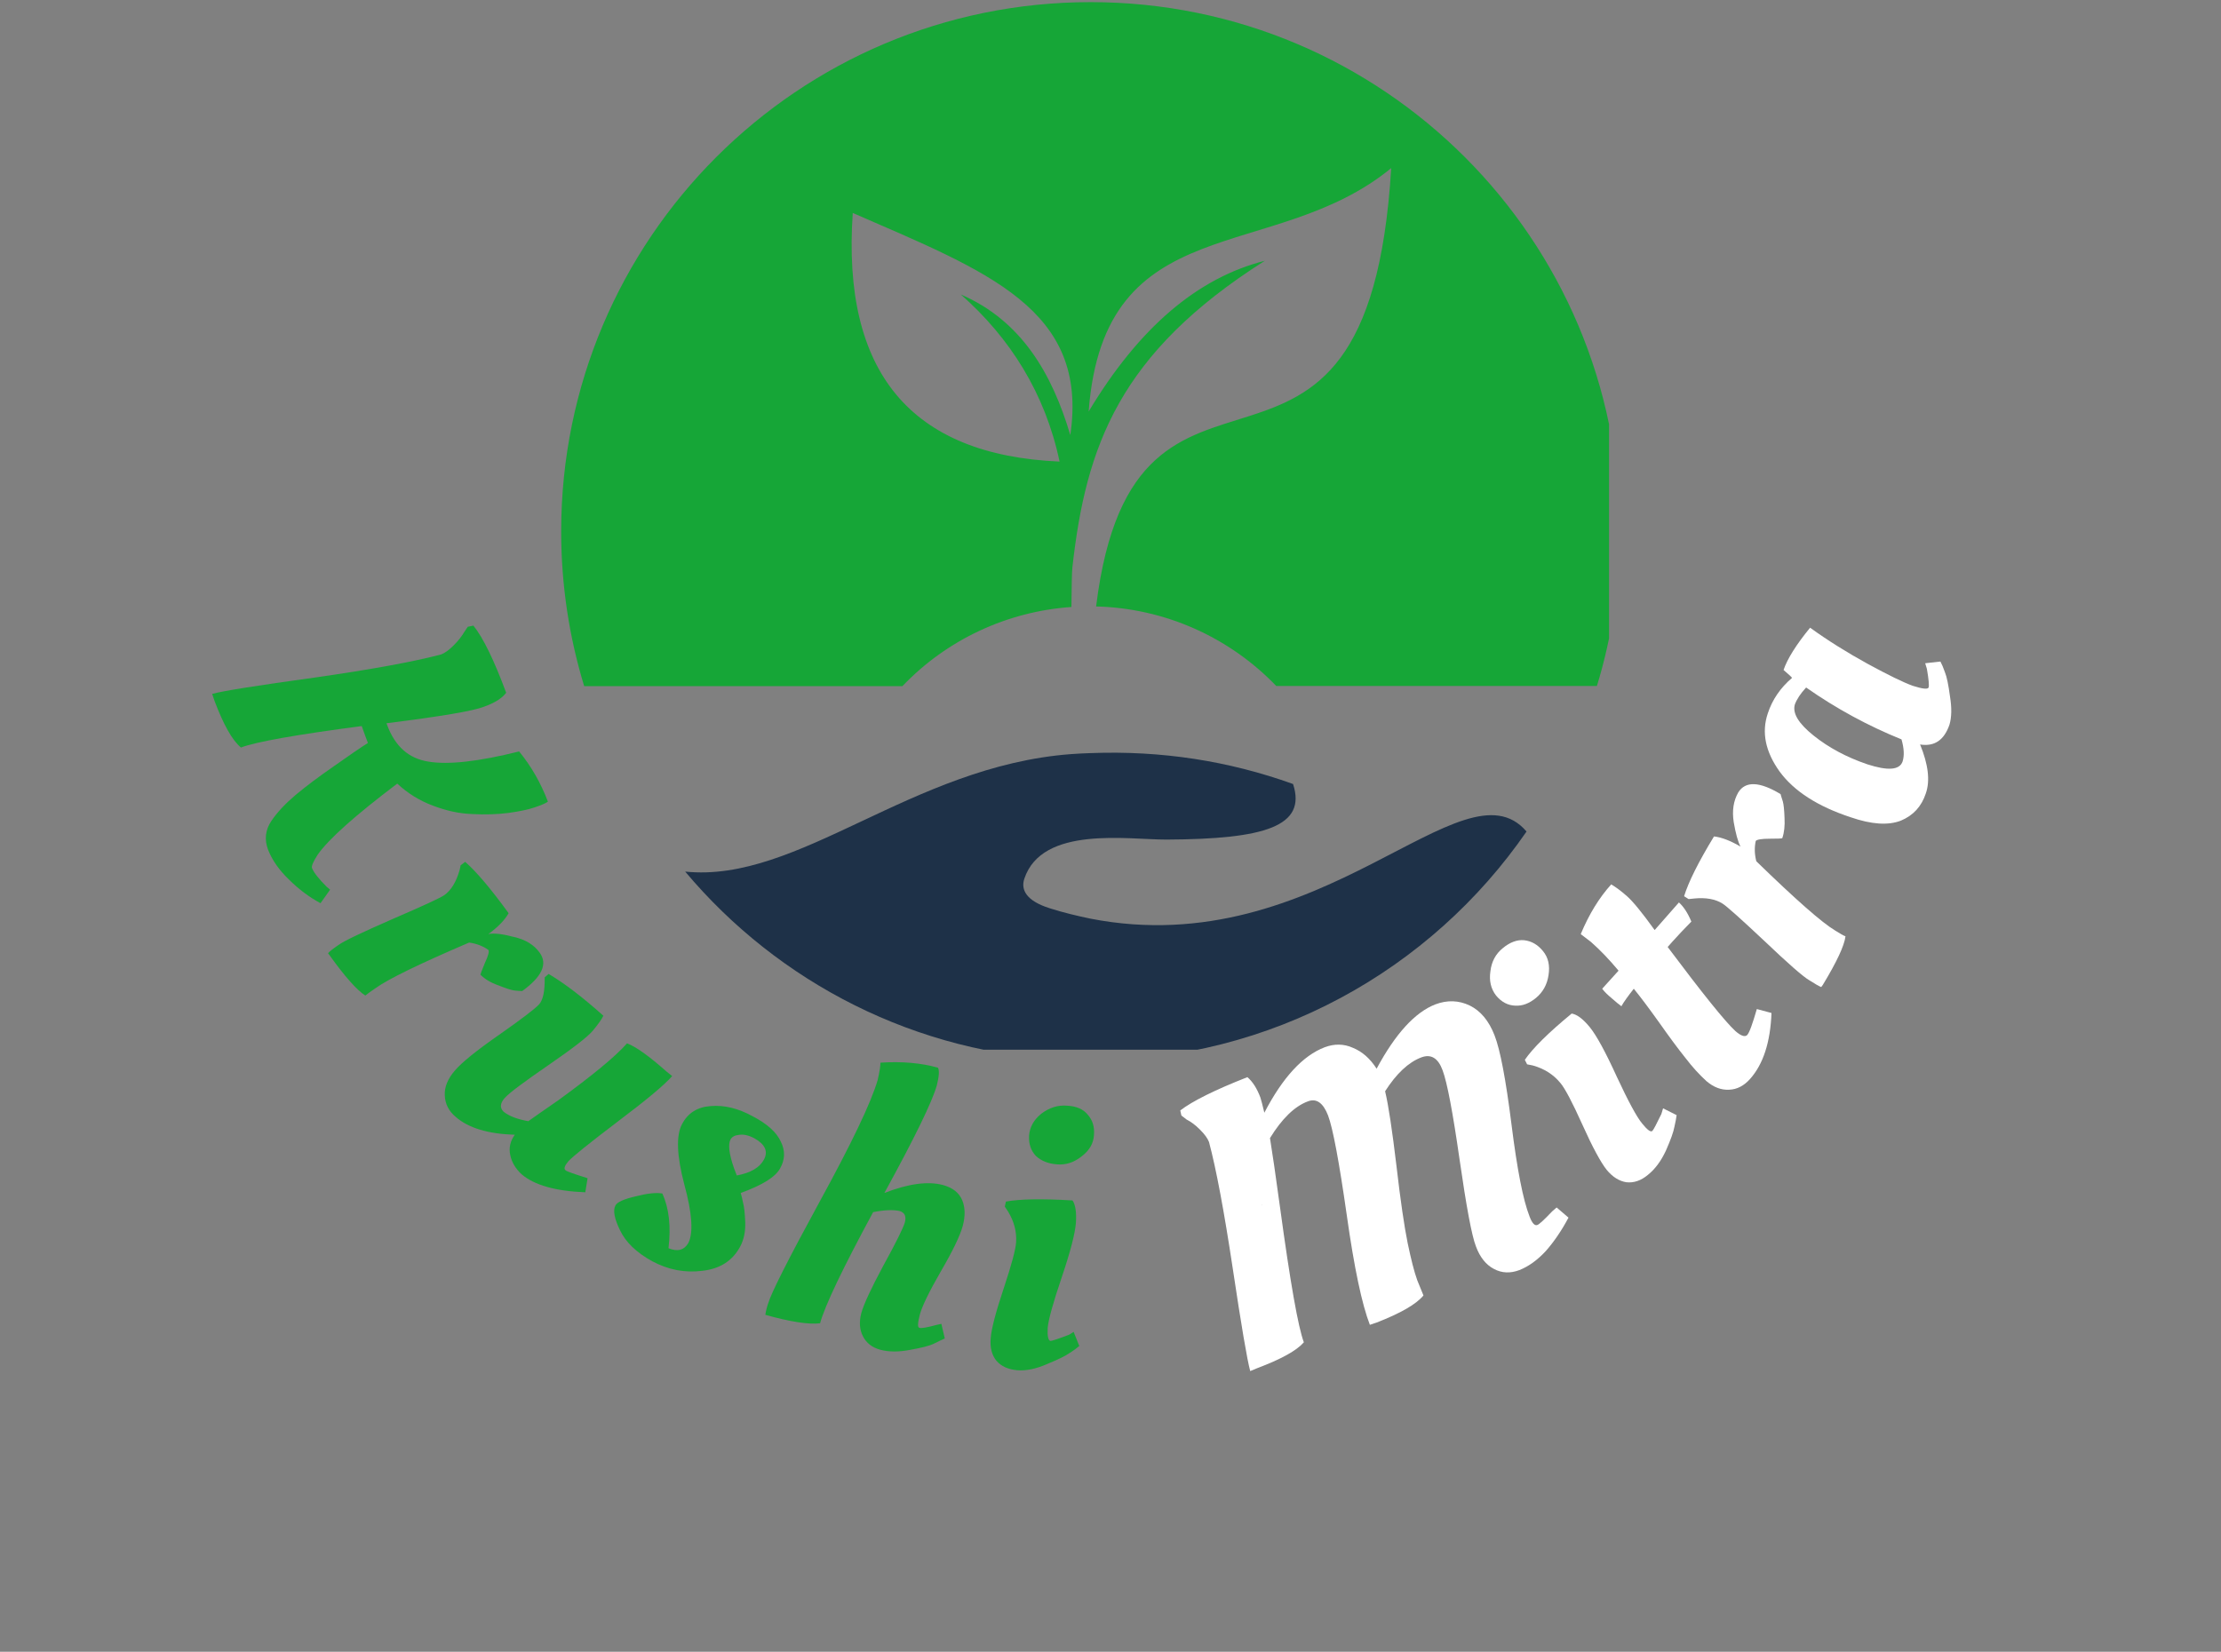 <svg xmlns="http://www.w3.org/2000/svg" xmlns:xlink="http://www.w3.org/1999/xlink" width="82" zoomAndPan="magnify" viewBox="0 0 61.5 45.75" height="61" preserveAspectRatio="xMidYMid meet" version="1.0"><rect x="0" y="0" width="61.5" height="45.75" fill="#808080" stroke="none"/><defs><g/><clipPath id="95f0898b3e"><path d="M 15.539 0.059 L 44.555 0.059 L 44.555 20 L 15.539 20 Z M 15.539 0.059 " clip-rule="nonzero"/></clipPath><clipPath id="2cc2c780e3"><path d="M 18 20 L 43 20 L 43 29.074 L 18 29.074 Z M 18 20 " clip-rule="nonzero"/></clipPath></defs><g clip-path="url(#95f0898b3e)"><path fill="#16a637" d="M 24.988 19.004 C 26.223 17.711 27.895 16.934 29.668 16.812 C 29.668 16.805 29.668 16.801 29.668 16.797 C 29.676 16.277 29.676 15.891 29.695 15.711 C 30.07 12.363 30.984 9.785 35.023 7.223 C 33.156 7.695 31.531 9.086 30.145 11.398 C 30.57 5.719 35.254 7.34 38.523 4.656 C 37.867 15.512 31.43 8.066 30.352 16.793 C 30.352 16.793 30.352 16.793 30.352 16.797 C 32.238 16.844 34.031 17.637 35.34 19 L 44.219 19 C 44.633 17.645 44.855 16.207 44.855 14.715 C 44.855 6.621 38.293 0.059 30.199 0.059 C 22.102 0.059 15.539 6.621 15.539 14.719 C 15.539 16.207 15.762 17.648 16.176 19.004 Z M 29.34 12.785 C 25.215 12.605 23.309 10.309 23.613 5.898 C 27.332 7.52 30.152 8.555 29.637 12.051 C 29.133 10.348 28.281 8.879 26.605 8.156 C 27.965 9.355 28.941 10.891 29.34 12.785 Z M 29.34 12.785 " fill-opacity="1" fill-rule="evenodd"/></g><g clip-path="url(#2cc2c780e3)"><path fill="#1e3148" d="M 30.199 25.445 C 30.016 25.406 29.832 25.367 29.648 25.32 C 29.457 25.273 29.262 25.219 29.066 25.156 C 28.422 24.953 28.262 24.648 28.363 24.34 C 28.855 22.859 31.234 23.258 32.305 23.254 C 35.023 23.242 36.188 22.887 35.805 21.715 C 34.023 21.074 32.156 20.785 30.199 20.859 C 30.02 20.863 29.836 20.875 29.656 20.887 C 25.23 21.219 22.109 24.465 18.973 24.141 C 21.551 27.211 25.363 29.207 29.645 29.363 C 29.828 29.371 30.012 29.375 30.195 29.375 C 35.207 29.375 39.629 26.863 42.27 23.031 C 40.512 20.969 36.598 26.691 30.199 25.445 " fill-opacity="1" fill-rule="evenodd"/></g><g fill="#16a637" fill-opacity="1"><g transform="translate(5.75, 18.766)"><g><path d="M 0.188 0.641 L 0.125 0.453 C 0.438 0.367 1.383 0.219 2.969 0 C 4.551 -0.227 5.719 -0.441 6.469 -0.641 C 6.57 -0.68 6.688 -0.766 6.812 -0.891 C 6.938 -1.016 7.035 -1.141 7.109 -1.266 L 7.203 -1.406 L 7.359 -1.438 C 7.629 -1.102 7.93 -0.484 8.266 0.422 C 8.148 0.578 7.941 0.707 7.641 0.812 C 7.348 0.926 6.453 1.078 4.953 1.266 L 4.969 1.312 C 5.188 1.906 5.566 2.242 6.109 2.328 C 6.66 2.422 7.5 2.328 8.625 2.047 C 8.957 2.453 9.223 2.914 9.422 3.438 C 9.367 3.477 9.25 3.531 9.062 3.594 C 8.883 3.656 8.641 3.707 8.328 3.75 C 8.023 3.789 7.691 3.801 7.328 3.781 C 6.973 3.77 6.609 3.691 6.234 3.547 C 5.867 3.41 5.539 3.207 5.25 2.938 C 4.082 3.82 3.348 4.477 3.047 4.906 C 2.922 5.102 2.867 5.227 2.891 5.281 C 2.941 5.406 3.078 5.578 3.297 5.797 L 3.391 5.875 L 3.125 6.25 C 2.812 6.082 2.52 5.863 2.25 5.594 C 1.977 5.332 1.785 5.055 1.672 4.766 C 1.566 4.484 1.598 4.219 1.766 3.969 C 1.93 3.727 2.156 3.488 2.438 3.25 C 2.727 3.008 3.082 2.742 3.5 2.453 C 3.914 2.16 4.227 1.945 4.438 1.812 C 4.414 1.758 4.359 1.602 4.266 1.344 C 2.453 1.582 1.336 1.781 0.922 1.938 C 0.68 1.738 0.438 1.305 0.188 0.641 Z M 0.188 0.641 "/></g></g></g><g fill="#16a637" fill-opacity="1"><g transform="translate(8.85, 26.012)"><g><path d="M 0.281 0.453 L 0.234 0.391 C 0.266 0.348 0.363 0.27 0.531 0.156 C 0.695 0.039 1.195 -0.195 2.031 -0.562 C 2.875 -0.926 3.348 -1.145 3.453 -1.219 C 3.641 -1.352 3.781 -1.582 3.875 -1.906 L 3.906 -2.047 L 4.031 -2.141 C 4.344 -1.867 4.742 -1.395 5.234 -0.719 C 5.129 -0.531 4.941 -0.336 4.672 -0.141 C 4.828 -0.172 5.062 -0.145 5.375 -0.062 C 5.695 0.008 5.938 0.156 6.094 0.375 C 6.32 0.688 6.16 1.039 5.609 1.438 C 5.555 1.438 5.484 1.43 5.391 1.422 C 5.305 1.41 5.16 1.363 4.953 1.281 C 4.742 1.207 4.578 1.109 4.453 0.984 C 4.453 0.973 4.492 0.863 4.578 0.656 C 4.672 0.457 4.703 0.336 4.672 0.297 C 4.523 0.191 4.348 0.125 4.141 0.094 C 2.754 0.688 1.891 1.109 1.547 1.359 C 1.41 1.453 1.316 1.52 1.266 1.562 C 1.035 1.414 0.707 1.047 0.281 0.453 Z M 0.281 0.453 "/></g></g></g><g fill="#16a637" fill-opacity="1"><g transform="translate(11.754, 29.992)"><g><path d="M 0.844 -0.344 C 1.039 -0.57 1.445 -0.898 2.062 -1.328 C 2.688 -1.766 3.055 -2.047 3.172 -2.172 C 3.285 -2.297 3.336 -2.547 3.328 -2.922 L 3.438 -3.016 C 3.852 -2.773 4.359 -2.391 4.953 -1.859 C 4.91 -1.766 4.812 -1.625 4.656 -1.438 C 4.5 -1.258 4.086 -0.941 3.422 -0.484 C 2.754 -0.023 2.352 0.273 2.219 0.422 C 2.094 0.566 2.082 0.691 2.188 0.797 C 2.344 0.922 2.57 1.008 2.875 1.062 C 3.02 0.957 3.297 0.766 3.703 0.484 C 4.648 -0.203 5.285 -0.727 5.609 -1.094 C 5.859 -1 6.223 -0.738 6.703 -0.312 L 6.859 -0.188 C 6.641 0.062 6.133 0.484 5.344 1.078 C 4.551 1.68 4.098 2.047 3.984 2.172 C 3.879 2.297 3.852 2.379 3.906 2.422 C 3.938 2.453 4.141 2.523 4.516 2.641 L 4.453 3.031 C 3.629 3 3.039 2.832 2.688 2.531 C 2.52 2.375 2.414 2.195 2.375 2 C 2.332 1.801 2.375 1.613 2.5 1.438 C 1.758 1.414 1.211 1.25 0.859 0.938 C 0.672 0.781 0.57 0.582 0.562 0.344 C 0.551 0.113 0.645 -0.113 0.844 -0.344 Z M 0.844 -0.344 "/></g></g></g><g fill="#16a637" fill-opacity="1"><g transform="translate(16.652, 34.026)"><g><path d="M 3.844 0.5 C 3.633 0.895 3.285 1.117 2.797 1.172 C 2.316 1.234 1.852 1.145 1.406 0.906 C 0.969 0.664 0.672 0.379 0.516 0.047 C 0.359 -0.273 0.316 -0.504 0.391 -0.641 C 0.441 -0.734 0.629 -0.816 0.953 -0.891 C 1.273 -0.973 1.52 -1 1.688 -0.969 C 1.875 -0.562 1.93 -0.055 1.859 0.547 C 2.109 0.648 2.289 0.602 2.406 0.406 C 2.551 0.125 2.516 -0.414 2.297 -1.219 C 2.086 -2.02 2.066 -2.578 2.234 -2.891 C 2.398 -3.203 2.664 -3.367 3.031 -3.391 C 3.406 -3.422 3.789 -3.328 4.188 -3.109 C 4.594 -2.898 4.852 -2.664 4.969 -2.406 C 5.094 -2.156 5.086 -1.91 4.953 -1.672 C 4.828 -1.43 4.461 -1.203 3.859 -0.984 C 3.879 -0.922 3.898 -0.832 3.922 -0.719 C 3.953 -0.613 3.973 -0.43 3.984 -0.172 C 3.992 0.086 3.945 0.312 3.844 0.5 Z M 3.75 -1.469 C 4.133 -1.539 4.383 -1.688 4.5 -1.906 C 4.625 -2.133 4.535 -2.332 4.234 -2.5 C 4.078 -2.582 3.938 -2.613 3.812 -2.594 C 3.695 -2.582 3.617 -2.539 3.578 -2.469 C 3.504 -2.332 3.535 -2.066 3.672 -1.672 Z M 3.75 -1.469 "/></g></g></g><g fill="#16a637" fill-opacity="1"><g transform="translate(20.911, 36.292)"><g><path d="M 3.391 -6.375 C 3.441 -6.594 3.469 -6.754 3.469 -6.859 C 4.062 -6.898 4.594 -6.852 5.062 -6.719 C 5.102 -6.645 5.094 -6.484 5.031 -6.234 C 4.906 -5.785 4.422 -4.789 3.578 -3.25 C 4.242 -3.508 4.785 -3.582 5.203 -3.469 C 5.473 -3.395 5.648 -3.254 5.734 -3.047 C 5.816 -2.848 5.82 -2.613 5.75 -2.344 C 5.676 -2.07 5.473 -1.648 5.141 -1.078 C 4.816 -0.516 4.625 -0.117 4.562 0.109 C 4.5 0.348 4.492 0.473 4.547 0.484 C 4.598 0.504 4.754 0.477 5.016 0.406 L 5.156 0.375 L 5.25 0.781 C 5.176 0.812 5.078 0.859 4.953 0.922 C 4.828 0.984 4.609 1.039 4.297 1.094 C 3.984 1.156 3.707 1.156 3.469 1.094 C 3.238 1.031 3.078 0.906 2.984 0.719 C 2.891 0.539 2.875 0.328 2.938 0.078 C 3.008 -0.172 3.211 -0.609 3.547 -1.234 C 3.891 -1.859 4.086 -2.254 4.141 -2.422 C 4.191 -2.598 4.145 -2.707 4 -2.75 C 3.82 -2.789 3.578 -2.781 3.266 -2.719 C 2.422 -1.156 1.93 -0.129 1.797 0.359 C 1.484 0.398 0.977 0.32 0.281 0.125 C 0.301 0 0.328 -0.102 0.359 -0.188 C 0.441 -0.477 0.922 -1.426 1.797 -3.031 C 2.68 -4.645 3.211 -5.758 3.391 -6.375 Z M 3.391 -6.375 "/></g></g></g><g fill="#16a637" fill-opacity="1"><g transform="translate(26.995, 37.749)"><g><path d="M 2.797 -3.875 C 2.773 -3.582 2.645 -3.082 2.406 -2.375 C 2.164 -1.664 2.035 -1.195 2.016 -0.969 C 2.004 -0.738 2.031 -0.617 2.094 -0.609 C 2.133 -0.609 2.305 -0.664 2.609 -0.781 L 2.734 -0.859 L 2.891 -0.469 C 2.816 -0.406 2.723 -0.336 2.609 -0.266 C 2.504 -0.191 2.301 -0.094 2 0.031 C 1.695 0.164 1.422 0.223 1.172 0.203 C 0.922 0.18 0.727 0.094 0.594 -0.062 C 0.469 -0.219 0.414 -0.426 0.438 -0.688 C 0.457 -0.945 0.578 -1.406 0.797 -2.062 C 1.016 -2.719 1.129 -3.145 1.141 -3.344 C 1.16 -3.633 1.086 -3.914 0.922 -4.188 L 0.828 -4.328 L 0.859 -4.469 C 1.242 -4.539 1.859 -4.551 2.703 -4.5 C 2.785 -4.383 2.816 -4.176 2.797 -3.875 Z M 1.688 -5.734 C 1.551 -5.879 1.488 -6.066 1.5 -6.297 C 1.52 -6.535 1.633 -6.738 1.844 -6.906 C 2.062 -7.07 2.297 -7.145 2.547 -7.125 C 2.805 -7.113 3 -7.031 3.125 -6.875 C 3.258 -6.727 3.316 -6.539 3.297 -6.312 C 3.285 -6.082 3.172 -5.883 2.953 -5.719 C 2.742 -5.551 2.516 -5.477 2.266 -5.5 C 2.023 -5.52 1.832 -5.598 1.688 -5.734 Z M 1.688 -5.734 "/></g></g></g><g fill="#1e3148" fill-opacity="1"><g transform="translate(30.68, 37.914)"><g/></g></g><g fill="#ffffff" fill-opacity="1"><g transform="translate(34.166, 38.1)"><g><path d="M 7.906 -2.922 C 7.656 -2.828 7.422 -2.836 7.203 -2.953 C 6.984 -3.066 6.816 -3.273 6.703 -3.578 C 6.586 -3.879 6.438 -4.68 6.25 -5.984 C 6.062 -7.297 5.906 -8.117 5.781 -8.453 C 5.656 -8.797 5.457 -8.914 5.188 -8.812 C 4.832 -8.676 4.5 -8.363 4.188 -7.875 C 4.281 -7.488 4.383 -6.805 4.5 -5.828 C 4.613 -4.848 4.719 -4.129 4.812 -3.672 C 4.906 -3.223 4.992 -2.879 5.078 -2.641 C 5.172 -2.41 5.227 -2.27 5.25 -2.219 C 5.051 -1.977 4.617 -1.727 3.953 -1.469 L 3.766 -1.406 C 3.547 -1.969 3.332 -2.984 3.125 -4.453 C 2.914 -5.93 2.742 -6.848 2.609 -7.203 C 2.473 -7.555 2.285 -7.688 2.047 -7.594 C 1.68 -7.457 1.332 -7.117 1 -6.578 C 1.062 -6.203 1.156 -5.555 1.281 -4.641 C 1.562 -2.578 1.781 -1.336 1.938 -0.922 C 1.738 -0.691 1.305 -0.453 0.641 -0.203 L 0.453 -0.125 C 0.367 -0.438 0.207 -1.383 -0.031 -2.969 C -0.27 -4.551 -0.488 -5.719 -0.688 -6.469 C -0.727 -6.57 -0.812 -6.688 -0.938 -6.812 C -1.062 -6.938 -1.188 -7.031 -1.312 -7.094 L -1.453 -7.203 L -1.484 -7.344 C -1.148 -7.602 -0.531 -7.91 0.375 -8.266 C 0.52 -8.141 0.641 -7.953 0.734 -7.703 C 0.754 -7.648 0.789 -7.508 0.844 -7.281 C 1.352 -8.258 1.91 -8.863 2.516 -9.094 C 2.785 -9.195 3.047 -9.191 3.297 -9.078 C 3.555 -8.973 3.773 -8.781 3.953 -8.5 C 4.473 -9.469 5.016 -10.062 5.578 -10.281 C 5.91 -10.406 6.227 -10.395 6.531 -10.25 C 6.832 -10.102 7.062 -9.828 7.219 -9.422 C 7.375 -9.023 7.531 -8.203 7.688 -6.953 C 7.844 -5.711 8.008 -4.863 8.188 -4.406 C 8.258 -4.219 8.332 -4.141 8.406 -4.172 C 8.457 -4.191 8.594 -4.316 8.812 -4.547 L 8.938 -4.656 L 9.266 -4.375 C 9.078 -4.02 8.867 -3.711 8.641 -3.453 C 8.41 -3.203 8.164 -3.023 7.906 -2.922 Z M 0.766 -4.75 C 0.766 -4.738 0.77 -4.723 0.781 -4.703 Z M 0.766 -4.75 "/></g></g></g><g fill="#ffffff" fill-opacity="1"><g transform="translate(44.645, 33.198)"><g><path d="M -0.625 -4.75 C -0.438 -4.52 -0.188 -4.062 0.125 -3.375 C 0.445 -2.688 0.68 -2.254 0.828 -2.078 C 0.973 -1.898 1.066 -1.832 1.109 -1.875 C 1.141 -1.906 1.223 -2.062 1.359 -2.344 L 1.406 -2.5 L 1.781 -2.312 C 1.77 -2.227 1.75 -2.117 1.719 -1.984 C 1.695 -1.848 1.617 -1.629 1.484 -1.328 C 1.348 -1.035 1.18 -0.812 0.984 -0.656 C 0.797 -0.5 0.598 -0.43 0.391 -0.453 C 0.191 -0.484 0.008 -0.598 -0.156 -0.797 C -0.32 -1.004 -0.547 -1.422 -0.828 -2.047 C -1.109 -2.672 -1.312 -3.055 -1.438 -3.203 C -1.633 -3.441 -1.891 -3.602 -2.203 -3.688 L -2.359 -3.719 L -2.422 -3.844 C -2.203 -4.164 -1.77 -4.594 -1.125 -5.125 C -0.977 -5.102 -0.812 -4.977 -0.625 -4.75 Z M -2.688 -5.344 C -2.895 -5.352 -3.07 -5.445 -3.219 -5.625 C -3.363 -5.812 -3.414 -6.035 -3.375 -6.297 C -3.344 -6.566 -3.227 -6.781 -3.031 -6.938 C -2.832 -7.102 -2.633 -7.176 -2.438 -7.156 C -2.238 -7.133 -2.066 -7.035 -1.922 -6.859 C -1.773 -6.68 -1.723 -6.457 -1.766 -6.188 C -1.805 -5.926 -1.922 -5.719 -2.109 -5.562 C -2.297 -5.406 -2.488 -5.332 -2.688 -5.344 Z M -2.688 -5.344 "/></g></g></g><g fill="#ffffff" fill-opacity="1"><g transform="translate(47.506, 30.776)"><g><path d="M -1.016 -5.781 C -0.879 -5.656 -0.766 -5.477 -0.672 -5.25 C -0.859 -5.062 -1.035 -4.875 -1.203 -4.688 L -1.328 -4.547 C -0.359 -3.254 0.266 -2.477 0.547 -2.219 C 0.703 -2.082 0.812 -2.047 0.875 -2.109 C 0.938 -2.18 1.023 -2.422 1.141 -2.828 L 1.547 -2.719 C 1.516 -1.906 1.316 -1.297 0.953 -0.891 C 0.785 -0.703 0.594 -0.602 0.375 -0.594 C 0.156 -0.582 -0.051 -0.66 -0.25 -0.828 C -0.445 -1.004 -0.645 -1.223 -0.844 -1.484 C -1.051 -1.742 -1.289 -2.066 -1.562 -2.453 C -1.844 -2.848 -2.078 -3.16 -2.266 -3.391 C -2.43 -3.18 -2.547 -3.02 -2.609 -2.906 C -2.68 -2.957 -2.77 -3.031 -2.875 -3.125 C -2.988 -3.219 -3.078 -3.305 -3.141 -3.391 L -2.688 -3.891 C -2.938 -4.191 -3.191 -4.457 -3.453 -4.688 L -3.719 -4.891 L -3.734 -4.906 C -3.504 -5.457 -3.223 -5.914 -2.891 -6.281 C -2.766 -6.207 -2.617 -6.098 -2.453 -5.953 C -2.297 -5.816 -2.039 -5.504 -1.688 -5.016 Z M -1.016 -5.781 "/></g></g></g><g fill="#ffffff" fill-opacity="1"><g transform="translate(50.164, 27.714)"><g><path d="M 0.312 -0.438 L 0.266 -0.375 C 0.211 -0.395 0.102 -0.457 -0.062 -0.562 C -0.238 -0.664 -0.656 -1.031 -1.312 -1.656 C -1.977 -2.281 -2.363 -2.625 -2.469 -2.688 C -2.664 -2.812 -2.926 -2.859 -3.25 -2.828 L -3.406 -2.812 L -3.531 -2.891 C -3.414 -3.273 -3.141 -3.828 -2.703 -4.547 C -2.492 -4.523 -2.25 -4.43 -1.969 -4.266 C -2.039 -4.398 -2.102 -4.625 -2.156 -4.938 C -2.207 -5.258 -2.164 -5.535 -2.031 -5.766 C -1.832 -6.086 -1.441 -6.07 -0.859 -5.719 C -0.848 -5.676 -0.828 -5.609 -0.797 -5.516 C -0.773 -5.43 -0.758 -5.281 -0.75 -5.062 C -0.738 -4.844 -0.758 -4.656 -0.812 -4.5 C -0.82 -4.488 -0.938 -4.484 -1.156 -4.484 C -1.383 -4.484 -1.516 -4.461 -1.547 -4.422 C -1.586 -4.242 -1.582 -4.055 -1.531 -3.859 C -0.438 -2.797 0.289 -2.156 0.656 -1.938 C 0.789 -1.852 0.883 -1.801 0.938 -1.781 C 0.906 -1.52 0.695 -1.07 0.312 -0.438 Z M 0.312 -0.438 "/></g></g></g><g fill="#ffffff" fill-opacity="1"><g transform="translate(52.684, 23.495)"><g><path d="M -3.062 -4.719 C -3.07 -4.738 -3.148 -4.812 -3.297 -4.938 C -3.191 -5.25 -2.945 -5.641 -2.562 -6.109 C -2.07 -5.754 -1.539 -5.422 -0.969 -5.109 C -0.395 -4.797 0.02 -4.594 0.281 -4.5 C 0.551 -4.414 0.695 -4.398 0.719 -4.453 C 0.738 -4.504 0.723 -4.676 0.672 -4.969 L 0.625 -5.125 L 1.047 -5.172 C 1.086 -5.098 1.129 -5 1.172 -4.875 C 1.223 -4.75 1.27 -4.523 1.312 -4.203 C 1.363 -3.891 1.359 -3.629 1.297 -3.422 C 1.148 -2.992 0.879 -2.812 0.484 -2.875 C 0.711 -2.32 0.766 -1.867 0.641 -1.516 C 0.523 -1.16 0.297 -0.91 -0.047 -0.766 C -0.398 -0.629 -0.863 -0.66 -1.438 -0.859 C -2.352 -1.16 -3.008 -1.582 -3.406 -2.125 C -3.801 -2.676 -3.91 -3.211 -3.734 -3.734 C -3.609 -4.117 -3.383 -4.445 -3.062 -4.719 Z M 0 -2.406 C 0.051 -2.57 0.039 -2.773 -0.031 -3.016 C -0.957 -3.391 -1.836 -3.867 -2.672 -4.453 C -2.828 -4.285 -2.93 -4.129 -2.984 -3.984 C -3.055 -3.742 -2.883 -3.457 -2.469 -3.125 C -2.051 -2.789 -1.555 -2.523 -0.984 -2.328 C -0.41 -2.141 -0.082 -2.164 0 -2.406 Z M 0 -2.406 "/></g></g></g></svg>